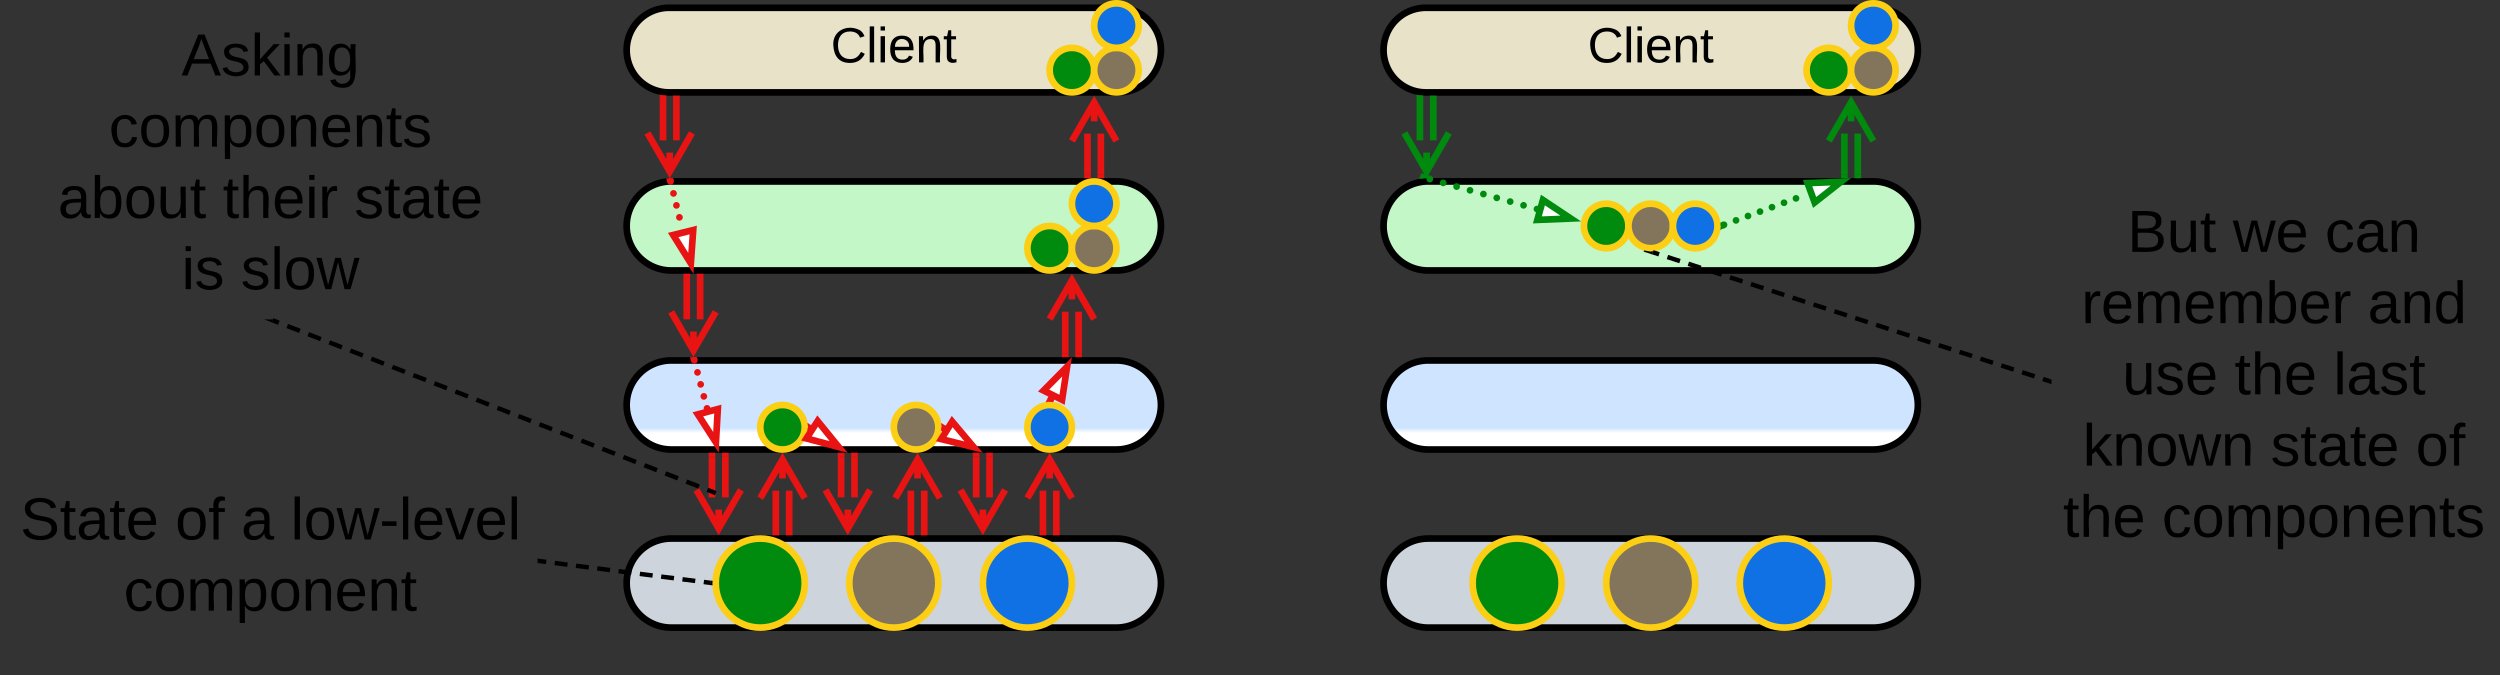 <svg xmlns="http://www.w3.org/2000/svg" xmlns:xlink="http://www.w3.org/1999/xlink" xmlns:lucid="lucid" width="1123" height="303.42"><rect width="100%" height="100%" fill="#333333" stroke="none"/><g transform="translate(-78.5 -438.5)" lucid:page-tab-id="0_0"><path d="M360 700.42a20 20 0 0 1 20-20h200a20 20 0 0 1 20 20 20 20 0 0 1-20 20H380a20 20 0 0 1-20-20z" stroke="#000" stroke-width="3" fill="#ced4db"/><path d="M360 620.42a20 20 0 0 1 20-20h200a20 20 0 0 1 20 20 20 20 0 0 1-20 20H380a20 20 0 0 1-20-20z" stroke="#000" stroke-width="3" fill="url(#a)"/><path d="M360 540a20 20 0 0 1 20-20h200a20 20 0 0 1 20 20 20 20 0 0 1-20 20H380a20 20 0 0 1-20-20z" stroke="#000" stroke-width="3" fill="#c3f7c8"/><path d="M360 461a19 19 0 0 1 19-19h202a19 19 0 0 1 19 19 19 19 0 0 1-19 19H379a19 19 0 0 1-19-19z" stroke="#000" stroke-width="3" fill="#e8e2c8"/><use xlink:href="#b" transform="matrix(1,0,0,1,365,447) translate(86.703 19.528)"/><path d="M440 700.42c0 11.04-8.95 20-20 20s-20-8.96-20-20c0-11.05 8.95-20 20-20s20 8.95 20 20z" stroke="#fcce14" stroke-width="3" fill="#008a0e"/><path d="M500 700.42c0 11.04-8.95 20-20 20s-20-8.96-20-20c0-11.05 8.95-20 20-20s20 8.95 20 20z" stroke="#fcce14" stroke-width="3" fill="#82755b"/><path d="M560 700.42c0 11.04-8.95 20-20 20s-20-8.96-20-20c0-11.05 8.95-20 20-20s20 8.95 20 20z" stroke="#fcce14" stroke-width="3" fill="#1071e5"/><path d="M382.33 483v18.56M376.33 483v18.56" stroke="#e81313" stroke-width="3" fill="none"/><path d="M383.8 483.04h-2.94v-1.54h2.95zM375.8 481.25l2 .16v1.64h-2.94v-2z" stroke="#e81313" stroke-width=".05" fill="#e81313"/><path d="M389.33 498.23l-10 17.32-10-17.32m10 17.32v-8.5M393 563v18.93M387 563v18.93" stroke="#e81313" stroke-width="3" fill="none"/><path d="M394.48 563.04h-2.96v-1.54h2.96zM388.48 563.04h-2.96v-1.54h2.96z" stroke="#e81313" stroke-width=".05" fill="#e81313"/><path d="M400 578.6l-10 17.32-10-17.32m10 17.32v-8.5M404.33 643.42v18.5M398.33 643.42v18.5" stroke="#e81313" stroke-width="3" fill="none"/><path d="M405.8 643.46h-2.94v-1.54h2.95zM399.8 643.46h-2.94v-1.54h2.95z" stroke="#e81313" stroke-width=".05" fill="#e81313"/><path d="M411.33 658.6l-10 17.32-10-17.32m10 17.32v-8.5M427 677.42v-18.5M433 677.42v-18.5" stroke="#e81313" stroke-width="3" fill="none"/><path d="M428.48 677.38v1.54h-2.96v-1.54zM434.48 677.38v1.54h-2.96v-1.54z" stroke="#e81313" stroke-width=".05" fill="#e81313"/><path d="M420 662.26l10-17.32 10 17.32m-10-17.32v8.5" stroke="#e81313" stroke-width="3" fill="none"/><path d="M440 630.42c0 5.52-4.48 10-10 10s-10-4.48-10-10 4.48-10 10-10 10 4.48 10 10z" stroke="#fcce14" stroke-width="3" fill="#008a0e"/><path d="M500 630.42c0 5.52-4.48 10-10 10s-10-4.48-10-10 4.48-10 10-10 10 4.48 10 10z" stroke="#fcce14" stroke-width="3" fill="#82755b"/><path d="M560 630.42c0 5.52-4.48 10-10 10s-10-4.48-10-10 4.48-10 10-10 10 4.48 10 10z" stroke="#fcce14" stroke-width="3" fill="#1071e5"/><path d="M462.33 643.42v18.5M456.33 643.42v18.5" stroke="#e81313" stroke-width="3" fill="none"/><path d="M463.8 643.46h-2.94v-1.54h2.95zM457.8 643.46h-2.94v-1.54h2.95z" stroke="#e81313" stroke-width=".05" fill="#e81313"/><path d="M469.33 658.6l-10 17.32-10-17.32m10 17.32v-8.5M487.67 677.42v-18.5M493.67 677.42v-18.5" stroke="#e81313" stroke-width="3" fill="none"/><path d="M489.14 677.38v1.54h-2.95v-1.54zM495.14 677.38v1.54h-2.95v-1.54z" stroke="#e81313" stroke-width=".05" fill="#e81313"/><path d="M480.67 662.24l10-17.32 10 17.32m-10-17.32v8.5M523 643.42v18.5M517 643.42v18.5" stroke="#e81313" stroke-width="3" fill="none"/><path d="M524.48 643.46h-2.96v-1.54h2.96zM518.48 643.46h-2.96v-1.54h2.96z" stroke="#e81313" stroke-width=".05" fill="#e81313"/><path d="M530 658.6l-10 17.32-10-17.32m10 17.32v-8.5M547 677.42v-18.5M553 677.42v-18.5" stroke="#e81313" stroke-width="3" fill="none"/><path d="M548.48 677.38v1.54h-2.96v-1.54zM554.48 677.38v1.54h-2.96v-1.54z" stroke="#e81313" stroke-width=".05" fill="#e81313"/><path d="M540 662.24l10-17.32 10 17.32m-10-17.32v8.5M557 597.42V578.5M563 597.42V578.5" stroke="#e81313" stroke-width="3" fill="none"/><path d="M558.48 597.38v1.54h-2.96v-1.54zM564.48 597.38v1.54h-2.96v-1.54z" stroke="#e81313" stroke-width=".05" fill="#e81313"/><path d="M550 581.82l10-17.32 10 17.32m-10-17.32v8.5M567 517v-18.5M573 517v-18.5" stroke="#e81313" stroke-width="3" fill="none"/><path d="M568.48 516.96v1.54h-2.96v-1.54zM574.48 516.96v1.54h-2.96v-1.54z" stroke="#e81313" stroke-width=".05" fill="#e81313"/><path d="M560 501.82l10-17.32 10 17.32m-10-17.32v8.5" stroke="#e81313" stroke-width="3" fill="none"/><path d="M549.17 617.58v-.02a1.5 1.5 0 0 1 1.5-1.5 1.5 1.5 0 0 1 1.5 1.5 1.5 1.5 0 0 1-1.5 1.5 1.5 1.5 0 0 1-1.5-1.5" fill="#e81313"/><path d="M552 618.2l-.45.9-1.55-.2-1.76.24 1.13-2.27z" stroke="#e81313" stroke-width=".05" fill="#e81313"/><path d="M557.83 603.26l-2.24 14.83-8.3-4.16z" stroke="#e81313" stroke-width="3" fill="#fff"/><path d="M501.3 631.23v-.02a1.5 1.5 0 0 1 1.5-1.5 1.5 1.5 0 0 1 1.5 1.5 1.5 1.5 0 0 1-1.5 1.5 1.5 1.5 0 0 1-1.5-1.5" fill="#e81313"/><path d="M503.6 629.98l-1.56 2.5-.78-.48.26-1.56-.25-1.9z" stroke="#e81313" stroke-width=".05" fill="#e81313"/><path d="M515.88 639.35l-14.56-3.6 4.9-7.87z" stroke="#e81313" stroke-width="3" fill="#fff"/><path d="M441.27 631.25v-.02a1.5 1.5 0 0 1 1.5-1.5 1.5 1.5 0 0 1 1.5 1.5 1.5 1.5 0 0 1-1.5 1.5 1.5 1.5 0 0 1-1.5-1.5" fill="#e81313"/><path d="M443.6 630l-1.6 2.5-.74-.5.26-1.56-.26-1.94z" stroke="#e81313" stroke-width=".05" fill="#e81313"/><path d="M455.25 639.3l-14.5-3.85 5.03-7.8z" stroke="#e81313" stroke-width="3" fill="#fff"/><path d="M388.88 600.38a1.5 1.5 0 0 1 1.5-1.5 1.5 1.5 0 0 1 1.5 1.5 1.5 1.5 0 0 1-1.5 1.5 1.5 1.5 0 0 1-1.5-1.5v-.03m1.43 5.43a1.5 1.5 0 0 1 1.5-1.5 1.5 1.5 0 0 1 1.5 1.5 1.5 1.5 0 0 1-1.5 1.5 1.5 1.5 0 0 1-1.5-1.5v-.02m1.43 5.43v-.03a1.5 1.5 0 0 1 1.5-1.5 1.5 1.5 0 0 1 1.5 1.5 1.5 1.5 0 0 1-1.5 1.5 1.5 1.5 0 0 1-1.5-1.5m1.42 5.42v-.02a1.5 1.5 0 0 1 1.5-1.5 1.5 1.5 0 0 1 1.5 1.5 1.5 1.5 0 0 1-1.5 1.5 1.5 1.5 0 0 1-1.5-1.5v-.02m1.43 5.43v-.02a1.5 1.5 0 0 1 1.5-1.5 1.5 1.5 0 0 1 1.5 1.5 1.5 1.5 0 0 1-1.5 1.5 1.5 1.5 0 0 1-1.5-1.5v-.02" fill="#e81313"/><path d="M391.82 600.03l-2.86.75-.5-1.86h3.06z" stroke="#e81313" stroke-width=".05" fill="#e81313"/><path d="M400.1 637.22l-8.12-12.6 8.96-2.37z" stroke="#e81313" stroke-width="3" fill="#fff"/><path d="M378.2 520.02V520a1.5 1.5 0 0 1 1.5-1.5 1.5 1.5 0 0 1 1.5 1.5 1.5 1.5 0 0 1-1.5 1.5 1.5 1.5 0 0 1-1.5-1.5m1.33 5.4v-.02a1.5 1.5 0 0 1 1.5-1.5 1.5 1.5 0 0 1 1.5 1.5 1.5 1.5 0 0 1-1.5 1.5 1.5 1.5 0 0 1-1.5-1.5v-.02m1.33 5.4a1.5 1.5 0 0 1 1.5-1.5 1.5 1.5 0 0 1 1.5 1.5 1.5 1.5 0 0 1-1.5 1.5 1.5 1.5 0 0 1-1.5-1.5v-.03m1.34 5.4a1.5 1.5 0 0 1 1.5-1.5 1.5 1.5 0 0 1 1.5 1.5 1.5 1.5 0 0 1-1.5 1.5 1.5 1.5 0 0 1-1.5-1.5v-.03" fill="#e81313"/><path d="M381.13 519.68l-2.86.72-.43-1.74 2.1-.16h.9z" stroke="#e81313" stroke-width=".05" fill="#e81313"/><path d="M388.83 556.8l-7.94-12.74 9-2.23z" stroke="#e81313" stroke-width="3" fill="#fff"/><path d="M560 550c0 5.52-4.48 10-10 10s-10-4.48-10-10 4.48-10 10-10 10 4.48 10 10z" stroke="#fcce14" stroke-width="3" fill="#008a0e"/><path d="M580 550c0 5.52-4.48 10-10 10s-10-4.48-10-10 4.48-10 10-10 10 4.48 10 10z" stroke="#fcce14" stroke-width="3" fill="#82755b"/><path d="M580 530c0 5.52-4.48 10-10 10s-10-4.48-10-10 4.48-10 10-10 10 4.48 10 10z" stroke="#fcce14" stroke-width="3" fill="#1071e5"/><path d="M570 470c0 5.52-4.48 10-10 10s-10-4.48-10-10 4.48-10 10-10 10 4.48 10 10z" stroke="#fcce14" stroke-width="3" fill="#008a0e"/><path d="M590 470c0 5.52-4.48 10-10 10s-10-4.48-10-10 4.48-10 10-10 10 4.48 10 10z" stroke="#fcce14" stroke-width="3" fill="#82755b"/><path d="M590 450c0 5.52-4.48 10-10 10s-10-4.48-10-10 4.48-10 10-10 10 4.48 10 10z" stroke="#fcce14" stroke-width="3" fill="#1071e5"/><path d="M700 700.42a20 20 0 0 1 20-20h200a20 20 0 0 1 20 20 20 20 0 0 1-20 20H720a20 20 0 0 1-20-20z" stroke="#000" stroke-width="3" fill="#ced4db"/><path d="M700 620.42a20 20 0 0 1 20-20h200a20 20 0 0 1 20 20 20 20 0 0 1-20 20H720a20 20 0 0 1-20-20z" stroke="#000" stroke-width="3" fill="url(#c)"/><path d="M700 540a20 20 0 0 1 20-20h200a20 20 0 0 1 20 20 20 20 0 0 1-20 20H720a20 20 0 0 1-20-20z" stroke="#000" stroke-width="3" fill="#c3f7c8"/><path d="M700 461a19 19 0 0 1 19-19h202a19 19 0 0 1 19 19 19 19 0 0 1-19 19H719a19 19 0 0 1-19-19z" stroke="#000" stroke-width="3" fill="#e8e2c8"/><use xlink:href="#b" transform="matrix(1,0,0,1,705,447) translate(86.703 19.528)"/><path d="M780 700.42c0 11.04-8.95 20-20 20s-20-8.96-20-20c0-11.05 8.95-20 20-20s20 8.95 20 20z" stroke="#fcce14" stroke-width="3" fill="#008a0e"/><path d="M840 700.42c0 11.04-8.95 20-20 20s-20-8.96-20-20c0-11.05 8.95-20 20-20s20 8.95 20 20z" stroke="#fcce14" stroke-width="3" fill="#82755b"/><path d="M900 700.42c0 11.04-8.95 20-20 20s-20-8.96-20-20c0-11.05 8.95-20 20-20s20 8.95 20 20z" stroke="#fcce14" stroke-width="3" fill="#1071e5"/><path d="M722.33 483v18.56M716.33 483v18.56" stroke="#008a0e" stroke-width="3" fill="none"/><path d="M723.8 483.04h-2.94v-1.54h2.95zM715.8 481.25l2 .16v1.64h-2.94v-2z" stroke="#008a0e" stroke-width=".05" fill="#008a0e"/><path d="M729.33 498.23l-10 17.32-10-17.32m10 17.32v-8.5M907 517v-18.5M913 517v-18.5" stroke="#008a0e" stroke-width="3" fill="none"/><path d="M908.48 516.96v1.54h-2.96v-1.54zM914.48 516.96v1.54h-2.96v-1.54z" stroke="#008a0e" stroke-width=".05" fill="#008a0e"/><path d="M900 501.82l10-17.32 10 17.32m-10-17.32v8.5" stroke="#008a0e" stroke-width="3" fill="none"/><path d="M719.28 518.97v-.02a1.5 1.5 0 0 1 1.5-1.5 1.5 1.5 0 0 1 1.5 1.5 1.5 1.5 0 0 1-1.5 1.5 1.5 1.5 0 0 1-1.5-1.5m6 1.7a1.5 1.5 0 0 1 1.5-1.5 1.5 1.5 0 0 1 1.5 1.5 1.5 1.5 0 0 1-1.5 1.5 1.5 1.5 0 0 1-1.5-1.5v-.03m6.03 1.7a1.5 1.5 0 0 1 1.5-1.5 1.5 1.5 0 0 1 1.5 1.5 1.5 1.5 0 0 1-1.5 1.5 1.5 1.5 0 0 1-1.5-1.5v-.02m6.02 1.72V524a1.5 1.5 0 0 1 1.5-1.5 1.5 1.5 0 0 1 1.5 1.5 1.5 1.5 0 0 1-1.5 1.5 1.5 1.5 0 0 1-1.5-1.5m6.02 1.7v-.02a1.5 1.5 0 0 1 1.5-1.5 1.5 1.5 0 0 1 1.5 1.5 1.5 1.5 0 0 1-1.5 1.5 1.5 1.5 0 0 1-1.5-1.5m6 1.7a1.5 1.5 0 0 1 1.5-1.5 1.5 1.5 0 0 1 1.5 1.5 1.5 1.5 0 0 1-1.5 1.5 1.5 1.5 0 0 1-1.5-1.5v-.03m6.03 1.7a1.5 1.5 0 0 1 1.5-1.5 1.5 1.5 0 0 1 1.5 1.5 1.5 1.5 0 0 1-1.5 1.5 1.5 1.5 0 0 1-1.5-1.5v-.02m6 1.72v-.02a1.5 1.5 0 0 1 1.5-1.5 1.5 1.5 0 0 1 1.5 1.5 1.5 1.5 0 0 1-1.5 1.5 1.5 1.5 0 0 1-1.5-1.5m6.03 1.7v-.02a1.5 1.5 0 0 1 1.5-1.5 1.5 1.5 0 0 1 1.5 1.5 1.5 1.5 0 0 1-1.5 1.5 1.5 1.5 0 0 1-1.5-1.5" fill="#008a0e"/><path d="M721.2 517.54l-.26.96h-1l-3.3.26-.52.12.72-2.56z" stroke="#008a0e" stroke-width=".05" fill="#008a0e"/><path d="M784.08 536.66l-15 .62 2.5-8.93z" stroke="#008a0e" stroke-width="3" fill="#fff"/><path d="M810 540c0 5.52-4.48 10-10 10s-10-4.48-10-10 4.48-10 10-10 10 4.48 10 10z" stroke="#fcce14" stroke-width="3" fill="#008a0e"/><path d="M830 540c0 5.52-4.48 10-10 10s-10-4.48-10-10 4.48-10 10-10 10 4.48 10 10z" stroke="#fcce14" stroke-width="3" fill="#82755b"/><path d="M850 540c0 5.52-4.48 10-10 10s-10-4.48-10-10 4.48-10 10-10 10 4.48 10 10z" stroke="#fcce14" stroke-width="3" fill="#1071e5"/><path d="M910 470c0 5.52-4.48 10-10 10s-10-4.48-10-10 4.48-10 10-10 10 4.48 10 10z" stroke="#fcce14" stroke-width="3" fill="#008a0e"/><path d="M930 470c0 5.52-4.48 10-10 10s-10-4.48-10-10 4.48-10 10-10 10 4.48 10 10z" stroke="#fcce14" stroke-width="3" fill="#82755b"/><path d="M930 450c0 5.52-4.48 10-10 10s-10-4.48-10-10 4.48-10 10-10 10 4.48 10 10z" stroke="#fcce14" stroke-width="3" fill="#1071e5"/><path d="M851.42 539.5v-.02a1.5 1.5 0 0 1 1.5-1.5 1.5 1.5 0 0 1 1.5 1.5 1.5 1.5 0 0 1-1.5 1.5 1.5 1.5 0 0 1-1.5-1.5m5.4-1.96v-.02a1.5 1.5 0 0 1 1.5-1.5 1.5 1.5 0 0 1 1.5 1.5 1.5 1.5 0 0 1-1.5 1.5 1.5 1.5 0 0 1-1.5-1.5m5.38-1.97a1.5 1.5 0 0 1 1.5-1.5 1.5 1.5 0 0 1 1.5 1.5 1.5 1.5 0 0 1-1.5 1.5 1.5 1.5 0 0 1-1.5-1.5v-.02m5.4-1.95a1.5 1.5 0 0 1 1.5-1.5 1.5 1.5 0 0 1 1.5 1.5 1.5 1.5 0 0 1-1.5 1.5 1.5 1.5 0 0 1-1.5-1.5v-.03m5.38-1.95a1.5 1.5 0 0 1 1.5-1.5 1.5 1.5 0 0 1 1.5 1.5 1.5 1.5 0 0 1-1.5 1.5 1.5 1.5 0 0 1-1.5-1.5v-.03m5.4-1.95v-.02a1.5 1.5 0 0 1 1.5-1.5 1.5 1.5 0 0 1 1.5 1.5 1.5 1.5 0 0 1-1.5 1.5 1.5 1.5 0 0 1-1.5-1.5v-.02m5.38-1.95a1.5 1.5 0 0 1 1.5-1.5 1.5 1.5 0 0 1 1.5 1.5 1.5 1.5 0 0 1-1.5 1.5 1.5 1.5 0 0 1-1.5-1.5v-.02" fill="#008a0e"/><path d="M853.47 540.85l-2.22.82.27-1.65-.2-1.52 1.13-.4z" stroke="#008a0e" stroke-width=".05" fill="#008a0e"/><path d="M905.44 520.17l-11.8 9.28-3.18-8.7z" stroke="#008a0e" stroke-width="3" fill="#fff"/><path d="M90 448a6 6 0 0 1 6-6h208a6 6 0 0 1 6 6v128a6 6 0 0 1-6 6H96a6 6 0 0 1-6-6z" stroke="#000" stroke-opacity="0" stroke-width="3" fill="#fff" fill-opacity="0"/><use xlink:href="#d" transform="matrix(1,0,0,1,95,447) translate(65.037 25.396)"/><use xlink:href="#e" transform="matrix(1,0,0,1,95,447) translate(32.444 57.396)"/><use xlink:href="#f" transform="matrix(1,0,0,1,95,447) translate(9.519 89.396)"/><use xlink:href="#g" transform="matrix(1,0,0,1,95,447) translate(83.593 89.396)"/><use xlink:href="#h" transform="matrix(1,0,0,1,95,447) translate(142.704 89.396)"/><use xlink:href="#i" transform="matrix(1,0,0,1,95,447) translate(65.111 121.396)"/><use xlink:href="#j" transform="matrix(1,0,0,1,95,447) translate(91.704 121.396)"/><path d="M80 646.42a6 6 0 0 1 6-6h228a6 6 0 0 1 6 6v88a6 6 0 0 1-6 6H86a6 6 0 0 1-6-6z" stroke="#000" stroke-opacity="0" stroke-width="3" fill="#fff" fill-opacity="0"/><use xlink:href="#k" transform="matrix(1,0,0,1,85,645.417) translate(2.593 35.396)"/><use xlink:href="#l" transform="matrix(1,0,0,1,85,645.417) translate(72.222 35.396)"/><use xlink:href="#m" transform="matrix(1,0,0,1,85,645.417) translate(101.852 35.396)"/><use xlink:href="#n" transform="matrix(1,0,0,1,85,645.417) translate(124.074 35.396)"/><use xlink:href="#o" transform="matrix(1,0,0,1,85,645.417) translate(49.111 67.396)"/><path d="M321 690.54l2.86.37m3.83.5l5.73.73m3.82.5l5.74.72m3.82.48l5.73.73m3.83.5l5.74.72m3.82.5l5.74.72m3.83.5l5.75.72m3.82.5l5.74.72m3.84.48l2.87.37" stroke="#000" stroke-width="2" fill="none"/><path d="M321.14 689.58l-.25 1.93-.9-.1v-1.97zM398.6 699.45l-.1.9.03 1.05-1.17-.14.25-1.94z" stroke="#000" stroke-width=".05" fill="#000"/><path d="M200.93 582.36l2.83 1.1m3.78 1.48l5.66 2.2m3.77 1.48l5.66 2.2m3.78 1.48l5.67 2.2m3.77 1.48l5.66 2.2m3.78 1.48l5.66 2.2m3.77 1.48l5.67 2.2m3.78 1.48l5.66 2.2m3.78 1.48l5.66 2.2m3.78 1.48l5.66 2.2m3.77 1.48l5.66 2.2m3.8 1.48l5.65 2.2m3.77 1.48l5.66 2.2m3.78 1.48l5.66 2.2m3.77 1.48l5.65 2.2m3.78 1.48l5.66 2.2m3.76 1.47l5.66 2.2m3.78 1.48l5.66 2.22m3.77 1.47l5.66 2.2m3.77 1.47l5.66 2.2m3.77 1.48l5.66 2.2m3.78 1.48l2.83 1.1" stroke="#000" stroke-width="2" fill="none"/><path d="M200.6 583.28l-3.28-1.28h3.78z" stroke="#000" stroke-width=".05" fill="#000"/><path d="M399.04 659.63l.96.37" stroke="#000" stroke-width="2" fill="none"/><path d="M1000 526a6 6 0 0 1 6-6h188a6 6 0 0 1 6 6v168a6 6 0 0 1-6 6h-188a6 6 0 0 1-6-6z" stroke="#000" stroke-opacity="0" stroke-width="3" fill="#fff" fill-opacity="0"/><g><use xlink:href="#p" transform="matrix(1,0,0,1,1005,525) translate(29.111 26.646)"/><use xlink:href="#q" transform="matrix(1,0,0,1,1005,525) translate(76.519 26.646)"/><use xlink:href="#r" transform="matrix(1,0,0,1,1005,525) translate(117.926 26.646)"/><use xlink:href="#s" transform="matrix(1,0,0,1,1005,525) translate(8.481 58.646)"/><use xlink:href="#t" transform="matrix(1,0,0,1,1005,525) translate(137.074 58.646)"/><use xlink:href="#u" transform="matrix(1,0,0,1,1005,525) translate(26.889 90.646)"/><use xlink:href="#v" transform="matrix(1,0,0,1,1005,525) translate(77.259 90.646)"/><use xlink:href="#w" transform="matrix(1,0,0,1,1005,525) translate(121.704 90.646)"/><use xlink:href="#x" transform="matrix(1,0,0,1,1005,525) translate(9.111 122.646)"/><use xlink:href="#y" transform="matrix(1,0,0,1,1005,525) translate(93.481 122.646)"/><use xlink:href="#z" transform="matrix(1,0,0,1,1005,525) translate(158.667 122.646)"/><use xlink:href="#v" transform="matrix(1,0,0,1,1005,525) translate(0.222 154.646)"/><use xlink:href="#A" transform="matrix(1,0,0,1,1005,525) translate(44.667 154.646)"/></g><path d="M820.95 551.83l2.8.9m3.76 1.23l5.64 1.83m3.75 1.2l5.6 1.83m3.76 1.22l5.62 1.83m3.75 1.22l5.63 1.82m3.75 1.22l5.63 1.83m3.75 1.22L880 571m3.75 1.23l5.63 1.83m3.75 1.22l5.62 1.83m3.75 1.22l5.63 1.83m3.75 1.22l5.62 1.83m3.75 1.2l5.62 1.84m3.75 1.22l5.63 1.83m3.75 1.2l5.62 1.83m3.75 1.22l5.62 1.83m3.74 1.22l5.63 1.82m3.75 1.22l5.62 1.83m3.75 1.22l5.6 1.8m3.76 1.23l5.63 1.83m3.74 1.22l2.8.9" stroke="#000" stroke-width="2" fill="none"/><path d="M820 551.52l1.14-.18-.47 1.42-3.82-1.24.15-.48zM1000 608.98V611l-1.28-.4.6-1.86z" stroke="#000" stroke-width=".05" fill="#000"/><defs><linearGradient gradientUnits="userSpaceOnUse" id="a" x1="360" y1="640.42" x2="360" y2="600.42"><stop offset="18.48%" stop-color="#fff"/><stop offset="24.28%" stop-color="#cfe4ff"/></linearGradient><path d="M212-179c-10-28-35-45-73-45-59 0-87 40-87 99 0 60 29 101 89 101 43 0 62-24 78-52l27 14C228-24 195 4 139 4 59 4 22-46 18-125c-6-104 99-153 187-111 19 9 31 26 39 46" id="B"/><path d="M24 0v-261h32V0H24" id="C"/><path d="M24-231v-30h32v30H24zM24 0v-190h32V0H24" id="D"/><path d="M100-194c63 0 86 42 84 106H49c0 40 14 67 53 68 26 1 43-12 49-29l28 8c-11 28-37 45-77 45C44 4 14-33 15-96c1-61 26-98 85-98zm52 81c6-60-76-77-97-28-3 7-6 17-6 28h103" id="E"/><path d="M117-194c89-4 53 116 60 194h-32v-121c0-31-8-49-39-48C34-167 62-67 57 0H25l-1-190h30c1 10-1 24 2 32 11-22 29-35 61-36" id="F"/><path d="M59-47c-2 24 18 29 38 22v24C64 9 27 4 27-40v-127H5v-23h24l9-43h21v43h35v23H59v120" id="G"/><g id="b"><use transform="matrix(0.062,0,0,0.062,0,0)" xlink:href="#B"/><use transform="matrix(0.062,0,0,0.062,15.988,0)" xlink:href="#C"/><use transform="matrix(0.062,0,0,0.062,20.864,0)" xlink:href="#D"/><use transform="matrix(0.062,0,0,0.062,25.741,0)" xlink:href="#E"/><use transform="matrix(0.062,0,0,0.062,38.086,0)" xlink:href="#F"/><use transform="matrix(0.062,0,0,0.062,50.432,0)" xlink:href="#G"/></g><linearGradient gradientUnits="userSpaceOnUse" id="c" x1="700" y1="640.42" x2="700" y2="600.42"><stop offset="18.48%" stop-color="#fff"/><stop offset="24.28%" stop-color="#cfe4ff"/></linearGradient><path d="M205 0l-28-72H64L36 0H1l101-248h38L239 0h-34zm-38-99l-47-123c-12 45-31 82-46 123h93" id="H"/><path d="M135-143c-3-34-86-38-87 0 15 53 115 12 119 90S17 21 10-45l28-5c4 36 97 45 98 0-10-56-113-15-118-90-4-57 82-63 122-42 12 7 21 19 24 35" id="I"/><path d="M143 0L79-87 56-68V0H24v-261h32v163l83-92h37l-77 82L181 0h-38" id="J"/><path d="M177-190C167-65 218 103 67 71c-23-6-38-20-44-43l32-5c15 47 100 32 89-28v-30C133-14 115 1 83 1 29 1 15-40 15-95c0-56 16-97 71-98 29-1 48 16 59 35 1-10 0-23 2-32h30zM94-22c36 0 50-32 50-73 0-42-14-75-50-75-39 0-46 34-46 75s6 73 46 73" id="K"/><g id="d"><use transform="matrix(0.074,0,0,0.074,0,0)" xlink:href="#H"/><use transform="matrix(0.074,0,0,0.074,17.778,0)" xlink:href="#I"/><use transform="matrix(0.074,0,0,0.074,31.111,0)" xlink:href="#J"/><use transform="matrix(0.074,0,0,0.074,44.444,0)" xlink:href="#D"/><use transform="matrix(0.074,0,0,0.074,50.296,0)" xlink:href="#F"/><use transform="matrix(0.074,0,0,0.074,65.111,0)" xlink:href="#K"/></g><path d="M96-169c-40 0-48 33-48 73s9 75 48 75c24 0 41-14 43-38l32 2c-6 37-31 61-74 61-59 0-76-41-82-99-10-93 101-131 147-64 4 7 5 14 7 22l-32 3c-4-21-16-35-41-35" id="L"/><path d="M100-194c62-1 85 37 85 99 1 63-27 99-86 99S16-35 15-95c0-66 28-99 85-99zM99-20c44 1 53-31 53-75 0-43-8-75-51-75s-53 32-53 75 10 74 51 75" id="M"/><path d="M210-169c-67 3-38 105-44 169h-31v-121c0-29-5-50-35-48C34-165 62-65 56 0H25l-1-190h30c1 10-1 24 2 32 10-44 99-50 107 0 11-21 27-35 58-36 85-2 47 119 55 194h-31v-121c0-29-5-49-35-48" id="N"/><path d="M115-194c55 1 70 41 70 98S169 2 115 4C84 4 66-9 55-30l1 105H24l-1-265h31l2 30c10-21 28-34 59-34zm-8 174c40 0 45-34 45-75s-6-73-45-74c-42 0-51 32-51 76 0 43 10 73 51 73" id="O"/><g id="e"><use transform="matrix(0.074,0,0,0.074,0,0)" xlink:href="#L"/><use transform="matrix(0.074,0,0,0.074,13.333,0)" xlink:href="#M"/><use transform="matrix(0.074,0,0,0.074,28.148,0)" xlink:href="#N"/><use transform="matrix(0.074,0,0,0.074,50.296,0)" xlink:href="#O"/><use transform="matrix(0.074,0,0,0.074,65.111,0)" xlink:href="#M"/><use transform="matrix(0.074,0,0,0.074,79.926,0)" xlink:href="#F"/><use transform="matrix(0.074,0,0,0.074,94.741,0)" xlink:href="#E"/><use transform="matrix(0.074,0,0,0.074,109.556,0)" xlink:href="#F"/><use transform="matrix(0.074,0,0,0.074,124.37,0)" xlink:href="#G"/><use transform="matrix(0.074,0,0,0.074,131.778,0)" xlink:href="#I"/></g><path d="M141-36C126-15 110 5 73 4 37 3 15-17 15-53c-1-64 63-63 125-63 3-35-9-54-41-54-24 1-41 7-42 31l-33-3c5-37 33-52 76-52 45 0 72 20 72 64v82c-1 20 7 32 28 27v20c-31 9-61-2-59-35zM48-53c0 20 12 33 32 33 41-3 63-29 60-74-43 2-92-5-92 41" id="P"/><path d="M115-194c53 0 69 39 70 98 0 66-23 100-70 100C84 3 66-7 56-30L54 0H23l1-261h32v101c10-23 28-34 59-34zm-8 174c40 0 45-34 45-75 0-40-5-75-45-74-42 0-51 32-51 76 0 43 10 73 51 73" id="Q"/><path d="M84 4C-5 8 30-112 23-190h32v120c0 31 7 50 39 49 72-2 45-101 50-169h31l1 190h-30c-1-10 1-25-2-33-11 22-28 36-60 37" id="R"/><g id="f"><use transform="matrix(0.074,0,0,0.074,0,0)" xlink:href="#P"/><use transform="matrix(0.074,0,0,0.074,14.815,0)" xlink:href="#Q"/><use transform="matrix(0.074,0,0,0.074,29.63,0)" xlink:href="#M"/><use transform="matrix(0.074,0,0,0.074,44.444,0)" xlink:href="#R"/><use transform="matrix(0.074,0,0,0.074,59.259,0)" xlink:href="#G"/></g><path d="M106-169C34-169 62-67 57 0H25v-261h32l-1 103c12-21 28-36 61-36 89 0 53 116 60 194h-32v-121c2-32-8-49-39-48" id="S"/><path d="M114-163C36-179 61-72 57 0H25l-1-190h30c1 12-1 29 2 39 6-27 23-49 58-41v29" id="T"/><g id="g"><use transform="matrix(0.074,0,0,0.074,0,0)" xlink:href="#G"/><use transform="matrix(0.074,0,0,0.074,7.407,0)" xlink:href="#S"/><use transform="matrix(0.074,0,0,0.074,22.222,0)" xlink:href="#E"/><use transform="matrix(0.074,0,0,0.074,37.037,0)" xlink:href="#D"/><use transform="matrix(0.074,0,0,0.074,42.889,0)" xlink:href="#T"/></g><g id="h"><use transform="matrix(0.074,0,0,0.074,0,0)" xlink:href="#I"/><use transform="matrix(0.074,0,0,0.074,13.333,0)" xlink:href="#G"/><use transform="matrix(0.074,0,0,0.074,20.741,0)" xlink:href="#P"/><use transform="matrix(0.074,0,0,0.074,35.556,0)" xlink:href="#G"/><use transform="matrix(0.074,0,0,0.074,42.963,0)" xlink:href="#E"/></g><g id="i"><use transform="matrix(0.074,0,0,0.074,0,0)" xlink:href="#D"/><use transform="matrix(0.074,0,0,0.074,5.852,0)" xlink:href="#I"/></g><path d="M206 0h-36l-40-164L89 0H53L-1-190h32L70-26l43-164h34l41 164 42-164h31" id="U"/><g id="j"><use transform="matrix(0.074,0,0,0.074,0,0)" xlink:href="#I"/><use transform="matrix(0.074,0,0,0.074,13.333,0)" xlink:href="#C"/><use transform="matrix(0.074,0,0,0.074,19.185,0)" xlink:href="#M"/><use transform="matrix(0.074,0,0,0.074,34,0)" xlink:href="#U"/></g><path d="M185-189c-5-48-123-54-124 2 14 75 158 14 163 119 3 78-121 87-175 55-17-10-28-26-33-46l33-7c5 56 141 63 141-1 0-78-155-14-162-118-5-82 145-84 179-34 5 7 8 16 11 25" id="V"/><g id="k"><use transform="matrix(0.074,0,0,0.074,0,0)" xlink:href="#V"/><use transform="matrix(0.074,0,0,0.074,17.778,0)" xlink:href="#G"/><use transform="matrix(0.074,0,0,0.074,25.185,0)" xlink:href="#P"/><use transform="matrix(0.074,0,0,0.074,40,0)" xlink:href="#G"/><use transform="matrix(0.074,0,0,0.074,47.407,0)" xlink:href="#E"/></g><path d="M101-234c-31-9-42 10-38 44h38v23H63V0H32v-167H5v-23h27c-7-52 17-82 69-68v24" id="W"/><g id="l"><use transform="matrix(0.074,0,0,0.074,0,0)" xlink:href="#M"/><use transform="matrix(0.074,0,0,0.074,14.815,0)" xlink:href="#W"/></g><use transform="matrix(0.074,0,0,0.074,0,0)" xlink:href="#P" id="m"/><path d="M16-82v-28h88v28H16" id="X"/><path d="M108 0H70L1-190h34L89-25l56-165h34" id="Y"/><g id="n"><use transform="matrix(0.074,0,0,0.074,0,0)" xlink:href="#C"/><use transform="matrix(0.074,0,0,0.074,5.852,0)" xlink:href="#M"/><use transform="matrix(0.074,0,0,0.074,20.667,0)" xlink:href="#U"/><use transform="matrix(0.074,0,0,0.074,39.852,0)" xlink:href="#X"/><use transform="matrix(0.074,0,0,0.074,48.667,0)" xlink:href="#C"/><use transform="matrix(0.074,0,0,0.074,54.519,0)" xlink:href="#E"/><use transform="matrix(0.074,0,0,0.074,69.333,0)" xlink:href="#Y"/><use transform="matrix(0.074,0,0,0.074,82.667,0)" xlink:href="#E"/><use transform="matrix(0.074,0,0,0.074,97.481,0)" xlink:href="#C"/></g><g id="o"><use transform="matrix(0.074,0,0,0.074,0,0)" xlink:href="#L"/><use transform="matrix(0.074,0,0,0.074,13.333,0)" xlink:href="#M"/><use transform="matrix(0.074,0,0,0.074,28.148,0)" xlink:href="#N"/><use transform="matrix(0.074,0,0,0.074,50.296,0)" xlink:href="#O"/><use transform="matrix(0.074,0,0,0.074,65.111,0)" xlink:href="#M"/><use transform="matrix(0.074,0,0,0.074,79.926,0)" xlink:href="#F"/><use transform="matrix(0.074,0,0,0.074,94.741,0)" xlink:href="#E"/><use transform="matrix(0.074,0,0,0.074,109.556,0)" xlink:href="#F"/><use transform="matrix(0.074,0,0,0.074,124.37,0)" xlink:href="#G"/></g><path d="M160-131c35 5 61 23 61 61C221 17 115-2 30 0v-248c76 3 177-17 177 60 0 33-19 50-47 57zm-97-11c50-1 110 9 110-42 0-47-63-36-110-37v79zm0 115c55-2 124 14 124-45 0-56-70-42-124-44v89" id="Z"/><g id="p"><use transform="matrix(0.074,0,0,0.074,0,0)" xlink:href="#Z"/><use transform="matrix(0.074,0,0,0.074,17.778,0)" xlink:href="#R"/><use transform="matrix(0.074,0,0,0.074,32.593,0)" xlink:href="#G"/></g><g id="q"><use transform="matrix(0.074,0,0,0.074,0,0)" xlink:href="#U"/><use transform="matrix(0.074,0,0,0.074,19.185,0)" xlink:href="#E"/></g><g id="r"><use transform="matrix(0.074,0,0,0.074,0,0)" xlink:href="#L"/><use transform="matrix(0.074,0,0,0.074,13.333,0)" xlink:href="#P"/><use transform="matrix(0.074,0,0,0.074,28.148,0)" xlink:href="#F"/></g><g id="s"><use transform="matrix(0.074,0,0,0.074,0,0)" xlink:href="#T"/><use transform="matrix(0.074,0,0,0.074,8.815,0)" xlink:href="#E"/><use transform="matrix(0.074,0,0,0.074,23.63,0)" xlink:href="#N"/><use transform="matrix(0.074,0,0,0.074,45.778,0)" xlink:href="#E"/><use transform="matrix(0.074,0,0,0.074,60.593,0)" xlink:href="#N"/><use transform="matrix(0.074,0,0,0.074,82.741,0)" xlink:href="#Q"/><use transform="matrix(0.074,0,0,0.074,97.556,0)" xlink:href="#E"/><use transform="matrix(0.074,0,0,0.074,112.37,0)" xlink:href="#T"/></g><path d="M85-194c31 0 48 13 60 33l-1-100h32l1 261h-30c-2-10 0-23-3-31C134-8 116 4 85 4 32 4 16-35 15-94c0-66 23-100 70-100zm9 24c-40 0-46 34-46 75 0 40 6 74 45 74 42 0 51-32 51-76 0-42-9-74-50-73" id="aa"/><g id="t"><use transform="matrix(0.074,0,0,0.074,0,0)" xlink:href="#P"/><use transform="matrix(0.074,0,0,0.074,14.815,0)" xlink:href="#F"/><use transform="matrix(0.074,0,0,0.074,29.63,0)" xlink:href="#aa"/></g><g id="u"><use transform="matrix(0.074,0,0,0.074,0,0)" xlink:href="#R"/><use transform="matrix(0.074,0,0,0.074,14.815,0)" xlink:href="#I"/><use transform="matrix(0.074,0,0,0.074,28.148,0)" xlink:href="#E"/></g><g id="v"><use transform="matrix(0.074,0,0,0.074,0,0)" xlink:href="#G"/><use transform="matrix(0.074,0,0,0.074,7.407,0)" xlink:href="#S"/><use transform="matrix(0.074,0,0,0.074,22.222,0)" xlink:href="#E"/></g><g id="w"><use transform="matrix(0.074,0,0,0.074,0,0)" xlink:href="#C"/><use transform="matrix(0.074,0,0,0.074,5.852,0)" xlink:href="#P"/><use transform="matrix(0.074,0,0,0.074,20.667,0)" xlink:href="#I"/><use transform="matrix(0.074,0,0,0.074,34,0)" xlink:href="#G"/></g><g id="x"><use transform="matrix(0.074,0,0,0.074,0,0)" xlink:href="#J"/><use transform="matrix(0.074,0,0,0.074,13.333,0)" xlink:href="#F"/><use transform="matrix(0.074,0,0,0.074,28.148,0)" xlink:href="#M"/><use transform="matrix(0.074,0,0,0.074,42.963,0)" xlink:href="#U"/><use transform="matrix(0.074,0,0,0.074,62.148,0)" xlink:href="#F"/></g><g id="y"><use transform="matrix(0.074,0,0,0.074,0,0)" xlink:href="#I"/><use transform="matrix(0.074,0,0,0.074,13.333,0)" xlink:href="#G"/><use transform="matrix(0.074,0,0,0.074,20.741,0)" xlink:href="#P"/><use transform="matrix(0.074,0,0,0.074,35.556,0)" xlink:href="#G"/><use transform="matrix(0.074,0,0,0.074,42.963,0)" xlink:href="#E"/></g><g id="z"><use transform="matrix(0.074,0,0,0.074,0,0)" xlink:href="#M"/><use transform="matrix(0.074,0,0,0.074,14.815,0)" xlink:href="#W"/></g><g id="A"><use transform="matrix(0.074,0,0,0.074,0,0)" xlink:href="#L"/><use transform="matrix(0.074,0,0,0.074,13.333,0)" xlink:href="#M"/><use transform="matrix(0.074,0,0,0.074,28.148,0)" xlink:href="#N"/><use transform="matrix(0.074,0,0,0.074,50.296,0)" xlink:href="#O"/><use transform="matrix(0.074,0,0,0.074,65.111,0)" xlink:href="#M"/><use transform="matrix(0.074,0,0,0.074,79.926,0)" xlink:href="#F"/><use transform="matrix(0.074,0,0,0.074,94.741,0)" xlink:href="#E"/><use transform="matrix(0.074,0,0,0.074,109.556,0)" xlink:href="#F"/><use transform="matrix(0.074,0,0,0.074,124.37,0)" xlink:href="#G"/><use transform="matrix(0.074,0,0,0.074,131.778,0)" xlink:href="#I"/></g></defs></g></svg>